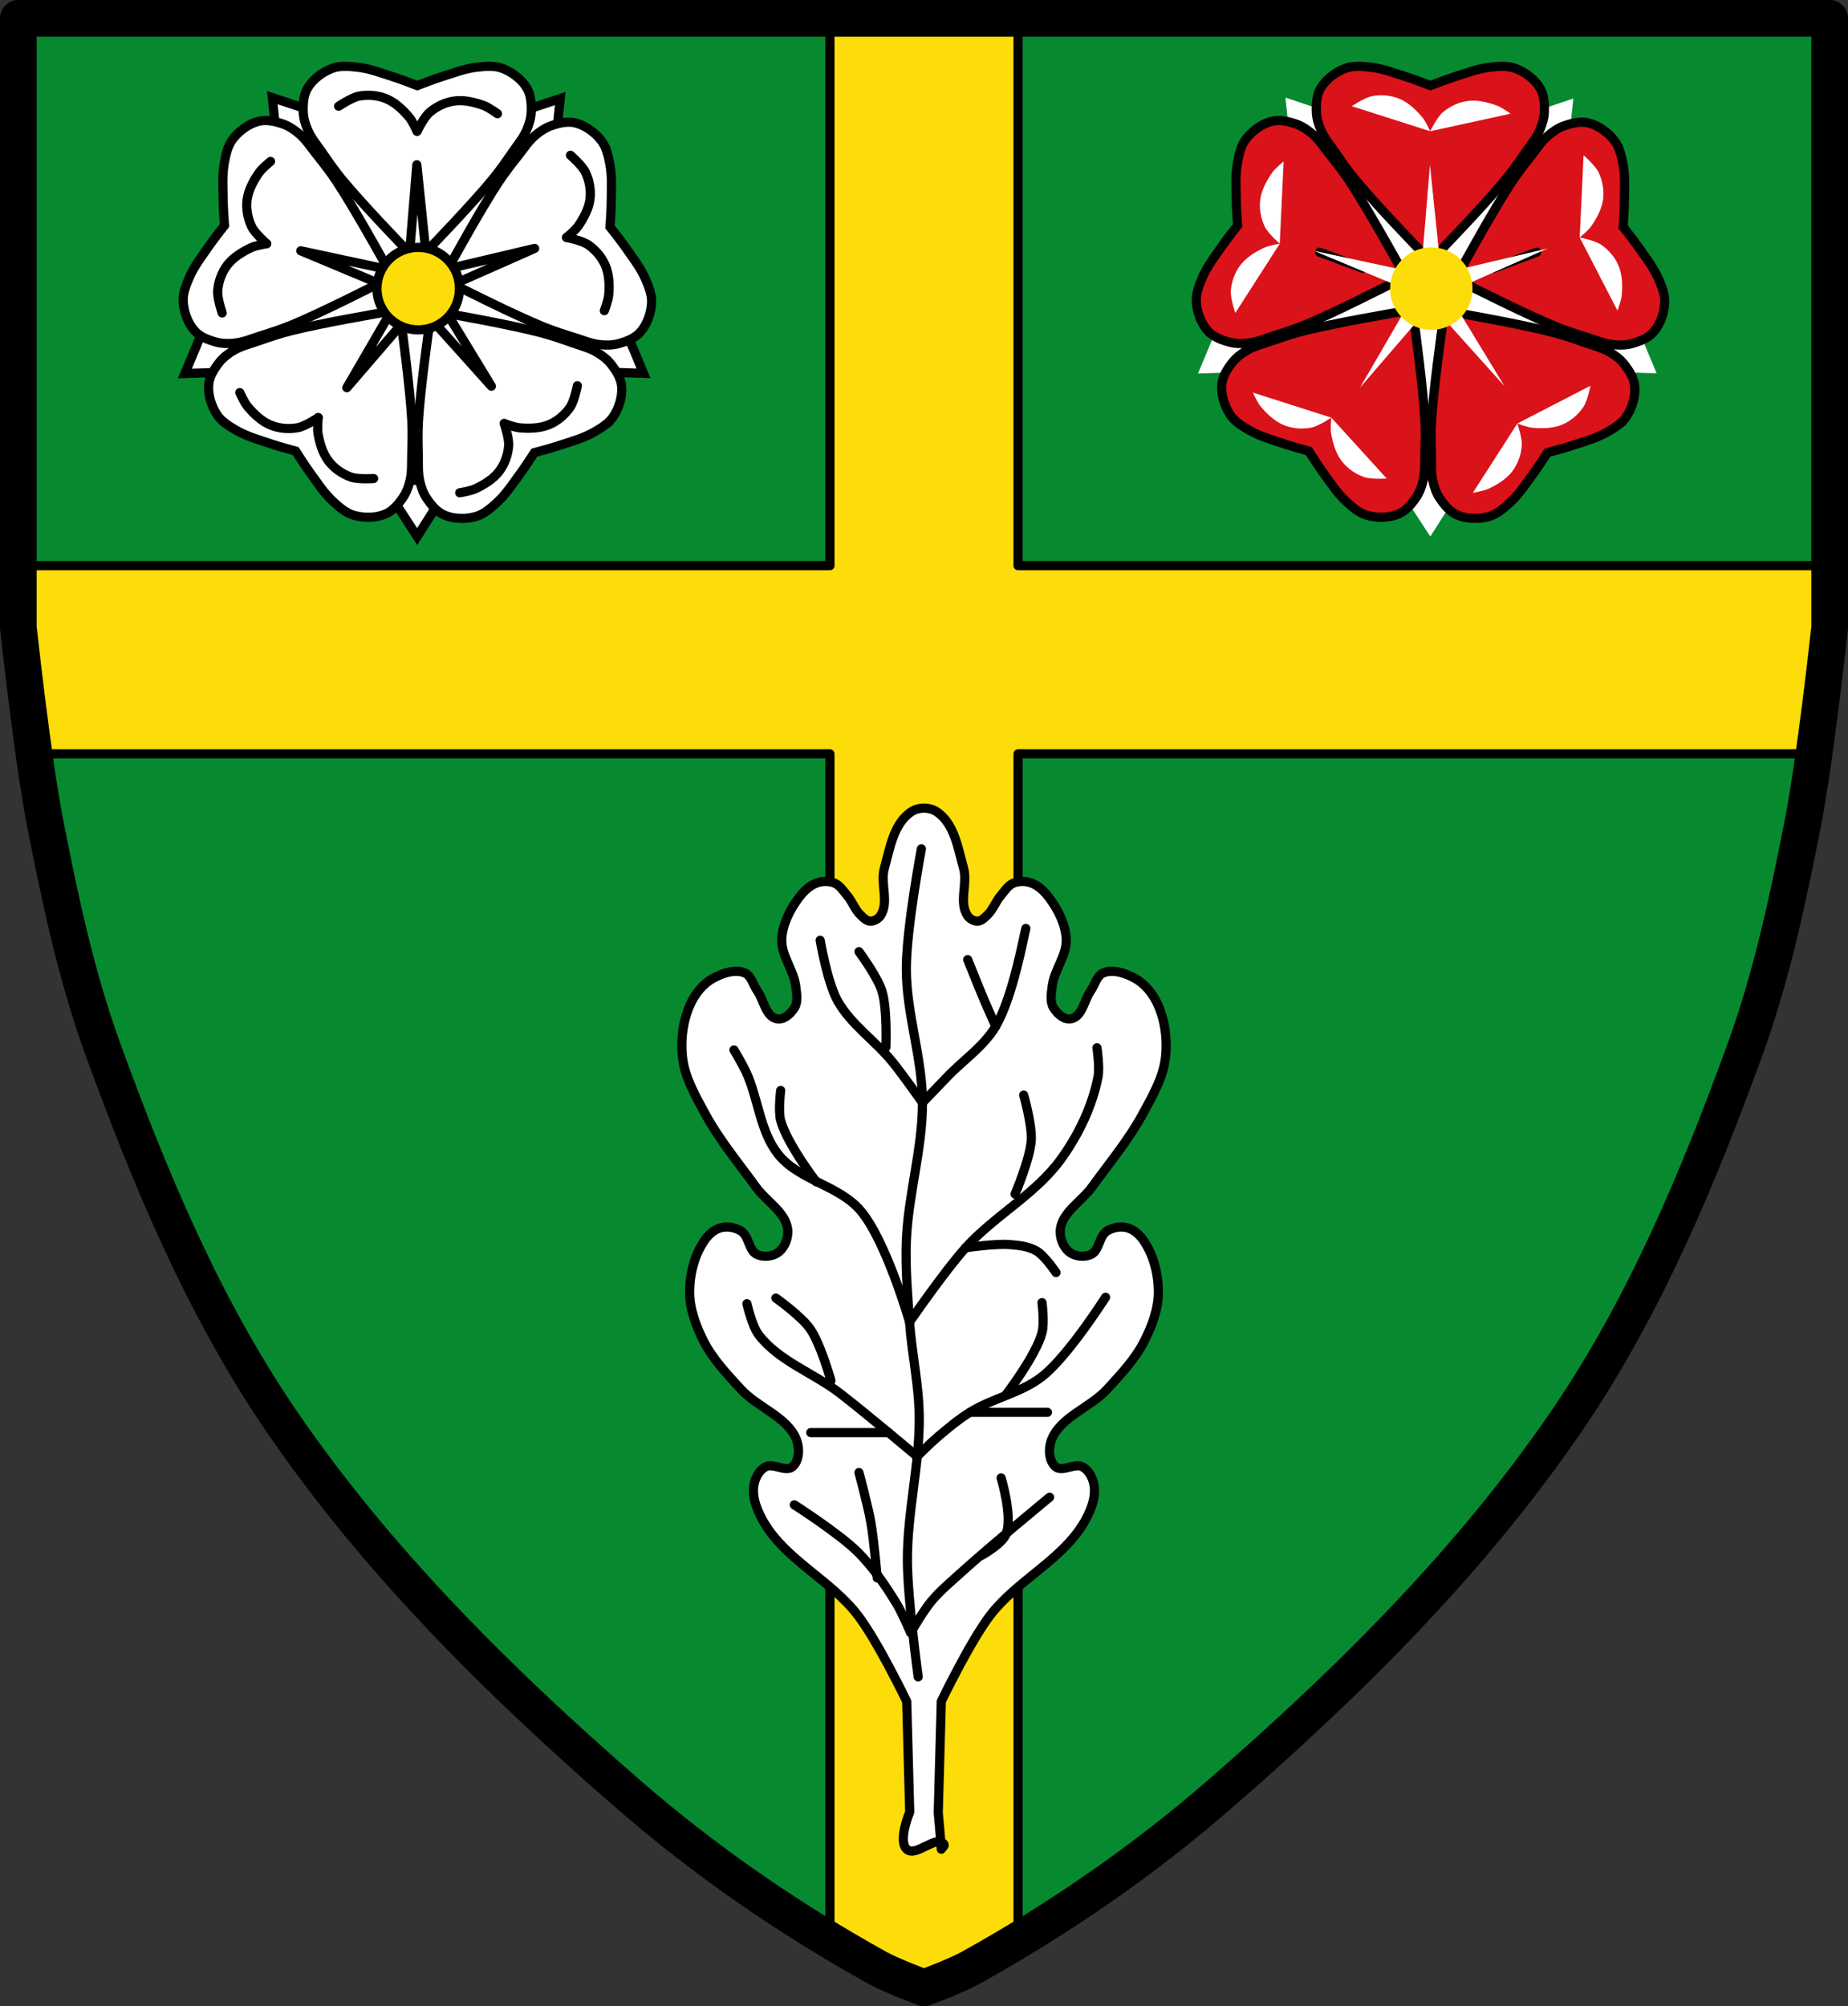 <svg xmlns="http://www.w3.org/2000/svg" height="1093.58" viewBox="0 0 1007.641 1093.576" xmlns:xlink="http://www.w3.org/1999/xlink"><rect x="0" y="0" width="1007.641" height="1093.576" fill="#333333" stroke="none"/><path d="M10 10v332s7.681 71.09 14.523 106.14c8.137 41.681 16.98 83.54 31.469 123.46 25.488 70.23 54.789 140.37 96.83 202.13 52.37 76.932 119.77 143.52 190.02 204.55 41.569 36.11 87.41 67.69 135.56 94.41 8.06 4.473 25.418 10.892 25.418 10.892s17.358-6.42 25.418-10.892c48.15-26.718 93.99-58.29 135.56-94.41 70.26-61.03 137.65-127.62 190.02-204.55 42.04-61.757 71.34-131.9 96.83-202.13 14.489-39.92 23.332-81.77 31.469-123.46C989.959 413.09 997.64 342 997.64 342V10H10" fill="#078930" fill-rule="evenodd"/><g stroke="#000" stroke-linejoin="round"><path d="M452.53 10v298.35H10v33.658s3.859 35.659 8.539 68.924h433.99v646.79a843.157 843.157 0 0 0 25.873 14.971c8.06 4.473 25.418 10.892 25.418 10.892s17.358-6.42 25.418-10.892a840.774 840.774 0 0 0 25.873-14.971v-646.79h433.99c4.68-33.27 8.539-68.924 8.539-68.924V308.35H555.11V10H452.53z" fill="#fcdd09" stroke-linecap="round" stroke-width="5"/><path d="M10 10v332s7.681 71.09 14.523 106.14c8.137 41.681 16.98 83.54 31.469 123.46 25.488 70.23 54.789 140.37 96.83 202.13 52.37 76.932 119.77 143.52 190.02 204.55 41.569 36.11 87.41 67.69 135.56 94.41 8.06 4.473 25.418 10.892 25.418 10.892s17.358-6.42 25.418-10.892c48.15-26.718 93.99-58.29 135.56-94.41 70.26-61.03 137.65-127.62 190.02-204.55 42.04-61.757 71.34-131.9 96.83-202.13 14.489-39.92 23.332-81.77 31.469-123.46C989.959 413.09 997.64 342 997.64 342V10H10z" fill="none" stroke-width="20"/></g><g transform="translate(1670.93 -32.889)" stroke="#000"><path d="m-1479.69 118.57-28.604-18.02-13.259 74.32-7.94 21.653 7.218 42.582 78.23 60.1 74.06-56.49 24.754-17.972-28.364-84.52-4.774-39.743z" fill="#fff" id="a"/><path d="m-1425.14 296.59-39.461-3.756 21.14 32.535z" fill="#fff" stroke-width="5" id="b"/><path d="m-1354.14 235.3 19.15-34.707 14.951 35.805z" fill="#fff" stroke-width="5" id="c"/><path d="m-1369.06 120.52-33.2-21.653 36.809-12.27z" fill="#fff" stroke-width="5" id="d"/><path d="m-1536.01 235.39-19.15-34.707-14.951 35.805z" fill="#fff" stroke-width="5" id="e"/><path d="m-1518.84 120.03 33.2-21.653-36.809-12.27z" fill="#fff" stroke-width="5" id="f"/><path d="m-1379.38 282.27-64.02-84.54-65.839 83.15 60.62-87.01-99.42-36.918 101.49 30.767 4.393-105.95 2.1 106.03 102.12-28.568-100.19 34.765z" fill="#fff" stroke-linejoin="round" stroke-linecap="round" id="g"/><g stroke-width="7.804" fill="#fff"><g transform="translate(-439.07 -33.868) scale(.641)"><path d="M-1628.61 160.55c-3.553.03-7.03.454-10.28 1.64-8.526 3.11-16.432 9.11-21 16.484-3.742 6.04-4.154 13.598-3.944 20.56.163 5.388 1.805 10.737 3.988 15.73 2.916 6.669 7.79 12.457 11.964 18.522 5.411 7.861 10.864 15.722 16.971 23.13 16.981 20.601 49.5 54.45 61.28 66.6l.044 5.628s2.041-2.067 2.747-2.792c.695.713 2.703 2.792 2.703 2.792l.044-5.628c11.787-12.152 44.3-45.998 61.28-66.6 6.107-7.409 11.561-15.269 16.971-23.13 4.174-6.06 9.05-11.853 11.964-18.522 2.183-4.994 3.825-10.343 3.988-15.73.21-6.962-.202-14.525-3.944-20.56-4.571-7.373-12.477-13.373-21-16.484-6.502-2.372-13.977-1.691-20.915-.931-10.652 1.168-20.737 5.106-30.885 8.33-6.353 2.02-15.418 5.5-20.21 7.356-4.766-1.847-13.835-5.331-20.21-7.356-10.148-3.225-20.277-7.163-30.929-8.33-3.469-.38-7.081-.739-10.635-.709z" id="h"/><path d="M-1405.51 233.29c-1.08-3.385-2.513-6.58-4.607-9.335-5.493-7.225-13.563-13-21.959-15.187-6.872-1.789-14.219.055-20.807 2.315-5.099 1.749-9.722 4.9-13.847 8.463-5.508 4.758-9.595 11.126-14.15 16.908-5.909 7.494-11.804 15.03-17.07 23.05-14.656 22.315-37.37 63.39-45.49 78.24l-5.363 1.707s2.579 1.338 3.479 1.799c-.476.875-1.867 3.408-1.867 3.408l5.389-1.622c15.1 7.665 57.04 28.711 81.75 38.838 8.883 3.642 18.01 6.526 27.12 9.369 7.03 2.193 13.999 5.137 21.232 5.949 5.416.608 11.01.595 16.206-.844 6.713-1.859 13.815-4.49 18.474-9.849 5.691-6.548 9.08-15.875 9.533-24.94.342-6.913-2.519-13.852-5.298-20.254-4.266-9.83-11.01-18.298-17.09-27.04-3.808-5.471-9.815-13.1-13-17.13.355-5.1 1-14.793 1.049-21.477.079-10.648.844-21.489-1.192-32.01-.663-3.426-1.389-6.983-2.469-10.368z" id="i"/><path d="M-1728.47 231.98c1.066-3.39 2.486-6.59 4.569-9.354 5.464-7.247 13.511-13.06 21.898-15.276 6.865-1.817 14.219-.003 20.816 2.231 5.106 1.729 9.742 4.861 13.881 8.407 5.527 4.736 9.64 11.09 14.222 16.85 5.939 7.47 11.865 14.981 17.17 22.985 14.746 22.256 37.624 63.23 45.806 78.06l5.369 1.685s-2.573 1.349-3.472 1.813c.479.873 1.881 3.4 1.881 3.4l-5.395-1.601c-15.06 7.725-56.928 28.941-81.59 39.17-8.869 3.678-17.979 6.599-27.08 9.479-7.02 2.222-13.978 5.193-21.21 6.04-5.414.63-11.01.639-16.209-.778-6.72-1.831-13.833-4.434-18.513-9.775-5.718-6.525-9.148-15.838-9.633-24.901-.37-6.911 2.463-13.862 5.216-20.275 4.227-9.847 10.937-18.343 16.985-27.11 3.786-5.487 9.762-13.14 12.934-17.18-.375-5.098-1.06-14.789-1.136-21.473-.122-10.648-.931-21.485 1.062-32.01.649-3.429 1.361-6.989 2.427-10.378z" id="j"/><path d="M-1729.76 464.36c-2.845-2.129-5.395-4.528-7.312-7.409-5.03-7.556-7.845-17.07-7.162-25.721.559-7.079 4.706-13.417 8.999-18.902 3.322-4.245 7.813-7.582 12.529-10.313 6.299-3.647 13.654-5.424 20.609-7.839 9.02-3.13 18.07-6.234 27.373-8.587 25.883-6.543 72.13-14.559 88.82-17.371l3.368-4.508s.421 2.875.56 3.876c.983-.163 3.831-.649 3.831-.649l-3.297 4.561c2.3 16.773 8.455 63.3 9.937 89.96.533 9.586.272 19.15-.024 28.689-.228 7.359.271 14.909-1.329 22.01-1.198 5.317-3.043 10.599-6.103 15.04-3.954 5.734-8.765 11.584-15.354 14.231-8.05 3.234-17.974 3.387-26.686.843-6.644-1.94-12.264-6.915-17.404-11.637-7.891-7.249-13.685-16.395-19.952-25-3.923-5.389-9.166-13.563-11.925-17.893-4.935-1.334-14.305-3.898-20.637-6.04-10.09-3.411-20.581-6.237-29.855-11.605-3.02-1.748-6.144-3.598-8.989-5.727z" id="k"/><path d="M-1407.61 466.02c2.857-2.112 5.421-4.498 7.354-7.368 5.071-7.527 7.942-17.03 7.307-25.68-.519-7.082-4.63-13.444-8.891-18.953-3.298-4.264-7.769-7.627-12.471-10.384-6.279-3.683-13.623-5.501-20.565-7.956-8.998-3.181-18.03-6.336-27.324-8.742-25.846-6.69-72.04-14.968-88.72-17.874l-3.343-4.527s-.437 2.872-.582 3.873c-.982-.169-3.827-.67-3.827-.67l3.271 4.579c-2.396 16.759-8.813 63.25-10.447 89.9-.587 9.583-.381 19.15-.139 28.688.187 7.36-.356 14.907 1.204 22.02 1.168 5.324 2.983 10.616 6.02 15.07 3.921 5.757 8.699 11.634 15.273 14.318 8.03 3.28 17.954 3.489 26.681.994 6.655-1.902 12.303-6.846 17.469-11.538 7.932-7.204 13.778-16.317 20.09-24.89 3.954-5.367 9.243-13.511 12.03-17.826 4.942-1.306 14.327-3.817 20.671-5.922 10.11-3.354 20.616-6.121 29.921-11.435 3.03-1.731 6.164-3.563 9.02-5.676z" id="l"/></g><g transform="translate(-1633.12 -322.96) scale(.641)" stroke-linecap="round"><path d="m349.77 783.26 36.624-13.65" id="m"/><path d="m238.35 783.26-36.624-13.65" id="n"/></g></g><path d="m-1402.99 243.41-39.865-44.39-38.95 45.2 29.958-51.59-55.08-23.03 58.38 12.516 4.909-59.43 6.122 59.32 58.11-13.702-54.595 24.15z" fill="#fff" stroke-linejoin="round" stroke-linecap="round" stroke-width="5" id="o"/><path d="M-1549.79 203.51s-2.754-8.03-2.433-12.146c.381-4.887 2.146-9.877 5.089-13.797 3.241-4.316 8.15-7.301 13.02-9.623 2.663-1.267 8.569-2.209 8.569-2.209" fill="#fff" stroke-linecap="round" stroke-width="5" id="p"/><path d="M-1525.54 165.73s-6.399-5.577-8.179-9.302c-2.113-4.423-3.08-9.623-2.492-14.493.648-5.358 3.409-10.398 6.471-14.845 1.673-2.43 6.316-6.197 6.316-6.197" fill="#fff" stroke-linecap="round" stroke-width="5" id="q"/><path d="M-1486.28 90.78s7.04-4.738 11.1-5.493c4.819-.896 10.1-.484 14.644 1.344 5.01 2.01 9.161 5.984 12.664 10.09 1.914 2.244 4.351 7.708 4.351 7.708" fill="#fff" stroke-linecap="round" stroke-width="5" id="r"/><path d="M-1443.52 104.43s3.73-7.624 6.868-10.309c3.725-3.186 8.502-5.467 13.354-6.158 5.343-.761 10.924.601 16.01 2.407 2.779.987 7.621 4.498 7.621 4.498" fill="#fff" stroke-linecap="round" stroke-width="5" id="s"/><path d="M-1359.88 117.51s6.399 5.577 8.179 9.302c2.113 4.423 3.08 9.623 2.492 14.493-.648 5.358-3.408 10.398-6.471 14.845-1.673 2.43-6.316 6.197-6.316 6.197" fill="#fff" stroke-linecap="round" stroke-width="5" id="t"/><path d="M-1361.99 162.34s8.329 1.63 11.735 3.966c4.04 2.774 7.481 6.797 9.404 11.305 2.118 4.964 2.247 10.709 1.82 16.09-.234 2.94-2.371 8.525-2.371 8.525" fill="#fff" stroke-linecap="round" stroke-width="5" id="u"/><path d="M-1356.11 243.16s-1.63 8.329-3.966 11.735c-2.774 4.04-6.797 7.481-11.305 9.404-4.964 2.118-10.709 2.248-16.09 1.82-2.94-.234-8.525-2.371-8.525-2.371" fill="#fff" stroke-linecap="round" stroke-width="5" id="v"/><path d="M-1396 263.74s2.754 8.03 2.433 12.145c-.381 4.887-2.146 9.877-5.089 13.797-3.241 4.316-8.15 7.301-13.02 9.617-2.664 1.268-8.569 2.209-8.569 2.209" fill="#fff" stroke-linecap="round" stroke-width="5" id="w"/><path d="M-1467.22 293.74s-8.468.582-12.361-.794c-4.622-1.633-8.983-4.629-12.01-8.486-3.33-4.247-4.942-9.763-5.921-15.07-.535-2.901.084-8.848.084-8.848" fill="#fff" stroke-linecap="round" stroke-width="5" id="x"/><path d="M-1497.43 260.54s-7.04 4.738-11.1 5.493c-4.819.896-10.1.484-14.644-1.344-5.01-2.01-9.161-5.984-12.664-10.09-1.914-2.244-4.351-7.708-4.351-7.708" fill="#fff" stroke-linecap="round" stroke-width="5" id="y"/><path d="M-1420.41 190.22c0 12.418-10.07 22.483-22.482 22.483-12.418 0-22.483-10.07-22.483-22.483 0-12.418 10.07-22.483 22.483-22.483 12.418 0 22.482 10.07 22.482 22.483z" fill="#fcdd09" stroke-linejoin="round" stroke-linecap="round" stroke-width="5" id="z"/></g><g transform="translate(2223.34 -32.889)"><use xlink:href="#a"/><use xlink:href="#b"/><use xlink:href="#c"/><use xlink:href="#d"/><use xlink:href="#e"/><use xlink:href="#f"/><use xlink:href="#g"/><g stroke="#000" stroke-width="7.804"><g transform="translate(-439.07 -33.868) scale(.641)" fill="#da121a"><use xlink:href="#h"/><use xlink:href="#i"/><use xlink:href="#j"/><use xlink:href="#k"/><use xlink:href="#l"/></g><g transform="translate(-1633.12 -322.96) scale(.641)" fill="#fff" stroke-linecap="round"><use xlink:href="#m"/><use xlink:href="#n"/></g></g><use xlink:href="#o"/><use xlink:href="#p"/><use xlink:href="#q"/><use xlink:href="#r"/><use xlink:href="#s"/><use xlink:href="#t"/><use xlink:href="#u"/><use xlink:href="#v"/><use xlink:href="#w"/><use xlink:href="#x"/><use xlink:href="#y"/><use xlink:href="#z"/></g><g stroke="#000" stroke-linejoin="round" stroke-linecap="round" stroke-width="5"><path d="M503.81 440.521c-2.283 0-4.562.54-6.351 1.631-10.09 6.16-12.202 20.09-15.264 31.21-2.292 8.327 2.733 18.501-2.08 25.763-1.141 1.721-3.45 3.047-5.571 3-1.994-.041-3.619-1.703-5.05-3.04-3.297-3.078-4.742-7.626-7.651-11.05-2.081-2.447-3.909-5.499-6.945-6.709-2.941-1.173-6.602-1.078-9.578 0-4.215 1.524-7.553 5.01-10.138 8.563-4.697 6.448-8.533 14.15-8.913 22.02-.43 8.908 6.579 16.864 7.613 25.726.45 3.861 1.37 8.265-.631 11.64-1.897 3.196-5.792 6.825-9.543 6.116-6.284-1.186-7.19-10.22-10.803-15.309-2.323-3.27-3.179-8.27-6.982-9.786-5.377-2.145-12.147.249-17.195 3.04-5.344 2.954-9.485 8.092-12.03 13.493-4.338 9.194-5.686 19.955-4.493 29.988 1.266 10.653 6.972 20.473 12.11 29.988 7.745 14.353 18.35 27.11 27.964 40.37 5.557 7.665 15.865 13.385 17.16 22.644.635 4.547-1.32 10.05-5.088 12.863-3.03 2.261-7.962 2.784-11.438 1.223-4.849-2.177-4.395-10.05-8.876-12.863-3.066-1.925-7.293-2.675-10.844-1.816-3.653.883-6.777 3.698-8.876 6.709-5.648 8.104-8.233 18.413-8.282 28.17-.045 9.298 3.383 18.552 7.613 26.912 4.977 9.836 12.868 18.12 20.393 26.321 9.324 10.168 26.1 15.285 30.489 28.17 1.544 4.528 1.263 11.02-2.525 14.09-3.733 3.02-10.397-2.33-14.633 0-3.622 1.993-5.798 6.398-6.351 10.379-.96 6.92 2.115 14.14 5.72 20.2 12.06 20.284 36.435 31.402 50.879 50.19 11.06 14.393 26.776 47.11 26.776 47.11l1.634 60.31s-6.571 15.54-1.671 20.2c4.953 4.712 16.459-8.284 20.352-2.668.583.841-.965 1.803-1.449 2.706-.429-6.593-1.671-19.868-1.671-19.868l1.671-60.756s15.721-32.667 26.776-47.04c14.449-18.784 38.832-29.892 50.879-50.19 3.601-6.06 6.648-13.286 5.682-20.2-.556-3.98-2.729-8.386-6.351-10.379-4.224-2.324-10.873 3.02-14.595 0-3.789-3.067-4.069-9.561-2.525-14.09 4.392-12.887 21.17-17.999 30.489-28.17 7.512-8.2 15.375-16.49 20.345-26.321 4.233-8.363 7.69-17.61 7.651-26.912-.042-9.759-2.633-20.07-8.282-28.17-2.099-3.01-5.26-5.827-8.913-6.709-3.551-.859-7.74-.109-10.803 1.816-4.481 2.815-4.03 10.687-8.876 12.863-3.476 1.561-8.402 1.038-11.438-1.223-3.767-2.809-5.72-8.315-5.088-12.863 1.287-9.257 11.57-14.989 17.12-22.644 9.615-13.27 20.25-26.01 28-40.37 5.139-9.513 10.841-19.335 12.11-29.988 1.188-10.03-.149-20.797-4.493-29.988-2.556-5.407-6.717-10.538-12.07-13.493-5.04-2.782-11.791-5.178-17.16-3.04-3.803 1.516-4.656 6.517-6.982 9.786-3.623 5.092-4.55 14.13-10.844 15.309-3.742.701-7.619-2.927-9.507-6.116-1.999-3.376-1.119-7.778-.669-11.64 1.035-8.862 8.08-16.818 7.651-25.726-.38-7.867-4.216-15.575-8.913-22.02-2.585-3.549-5.923-7.04-10.138-8.563-2.979-1.078-6.641-1.173-9.578 0-3.035 1.21-4.861 4.264-6.945 6.709-2.918 3.423-4.382 7.968-7.688 11.05-1.433 1.336-3.093 3-5.088 3.04-2.109.041-4.363-1.289-5.496-3-4.808-7.265.177-17.436-2.117-25.763-3.062-11.11-5.143-25.05-15.227-31.21-1.789-1.092-4.105-1.631-6.388-1.631z" fill="#fff"/><g fill="none"><path d="M500.64 914.081s-5.763-42.12-5.873-63.31c-.137-26.27 6.724-52.27 6.46-78.55-.174-17.284-4.058-34.34-5.286-51.583-1.041-14.629-2.319-29.31-1.762-43.96.963-25.357 8.856-50.25 8.81-75.62-.045-24.599-8.883-48.669-8.81-73.27.067-21.86 8.221-65.07 8.221-65.07"/><path d="M447.2 512.541s3.89 22.861 9.397 32.826c7.233 13.08 20.508 21.815 29.948 33.415 5.828 7.153 16.444 22.275 16.444 22.275M559.37 506.091c-1.174 4.103-7 37.3-16.444 53.34-6.452 10.963-17.616 18.369-26.43 27.555l-13.507 14.07"/><path d="M527.65 523.091s5.767 14.503 8.81 21.689c2.081 4.916 6.46 14.654 6.46 14.654M495.94 720.641s19.216-27.901 30.538-40.449c15.941-17.67 38.421-29.31 52.27-48.657 9.476-13.235 16.86-28.575 19.967-44.549 1.01-5.182-.587-15.827-.587-15.827"/><path d="M553.49 650.881s8.164-19.13 8.81-29.31c.526-8.303-4.111-24.619-4.111-24.619M526.47 680.191s16.06-2.41 24.08-1.759c5.02.408 10.357.948 14.681 3.517 4.527 2.688 10.571 11.724 10.571 11.724M495.94 720.641s-12.422-43.44-26.43-60.38c-11.647-14.09-33.861-16.749-45.22-31.07-10.04-12.659-10.767-30.507-17.618-45.13-1.892-4.04-6.46-11.724-6.46-11.724M500.04 793.911s-27.836-23.502-42.28-34.589c-14.344-11-33.03-17.329-44.04-31.654-3.697-4.808-6.46-16.999-6.46-16.999M602.83 707.151s-19.888 31.31-34.06 42.785c-11.558 9.359-27.316 12.05-39.935 19.93-6.275 3.917-11.991 8.689-17.618 13.482-3.898 3.319-11.158 10.551-11.158 10.551"/><path d="M548.79 759.911s16.04-20.983 19.38-33.415c1.421-5.283 0-16.413 0-16.413M528.83 769.871h42.287M433.1 820.291s24.448 15.637 34.654 25.792c8.316 8.278 15.04 18.12 21.14 28.14 3.047 5 7.634 15.827 7.634 15.827M572.29 816.181s-32.15 26.478-47.571 40.449c-5.845 5.292-12 10.346-17.03 16.413-4.328 5.218-11.158 16.999-11.158 16.999"/><path d="M468.34 802.691s4.85 17.864 6.46 26.964c1.783 10.07 3.524 30.481 3.524 30.481M545.86 805.621s6.522 21.235 2.643 30.774c-2.193 5.39-13.215 11.43-13.215 11.43M445.06 644.231s-16.04-20.983-19.38-33.415c-1.421-5.283 0-16.413 0-16.413M484.36 780.921h-42.287M453.09 752.631s-5.583-20.04-11.439-28.387c-4.778-6.811-18.594-16.651-18.594-16.651M483.04 570.881s.871-20.784-2.123-30.531c-2.444-7.953-12.55-21.575-12.55-21.575"/></g></g></svg>